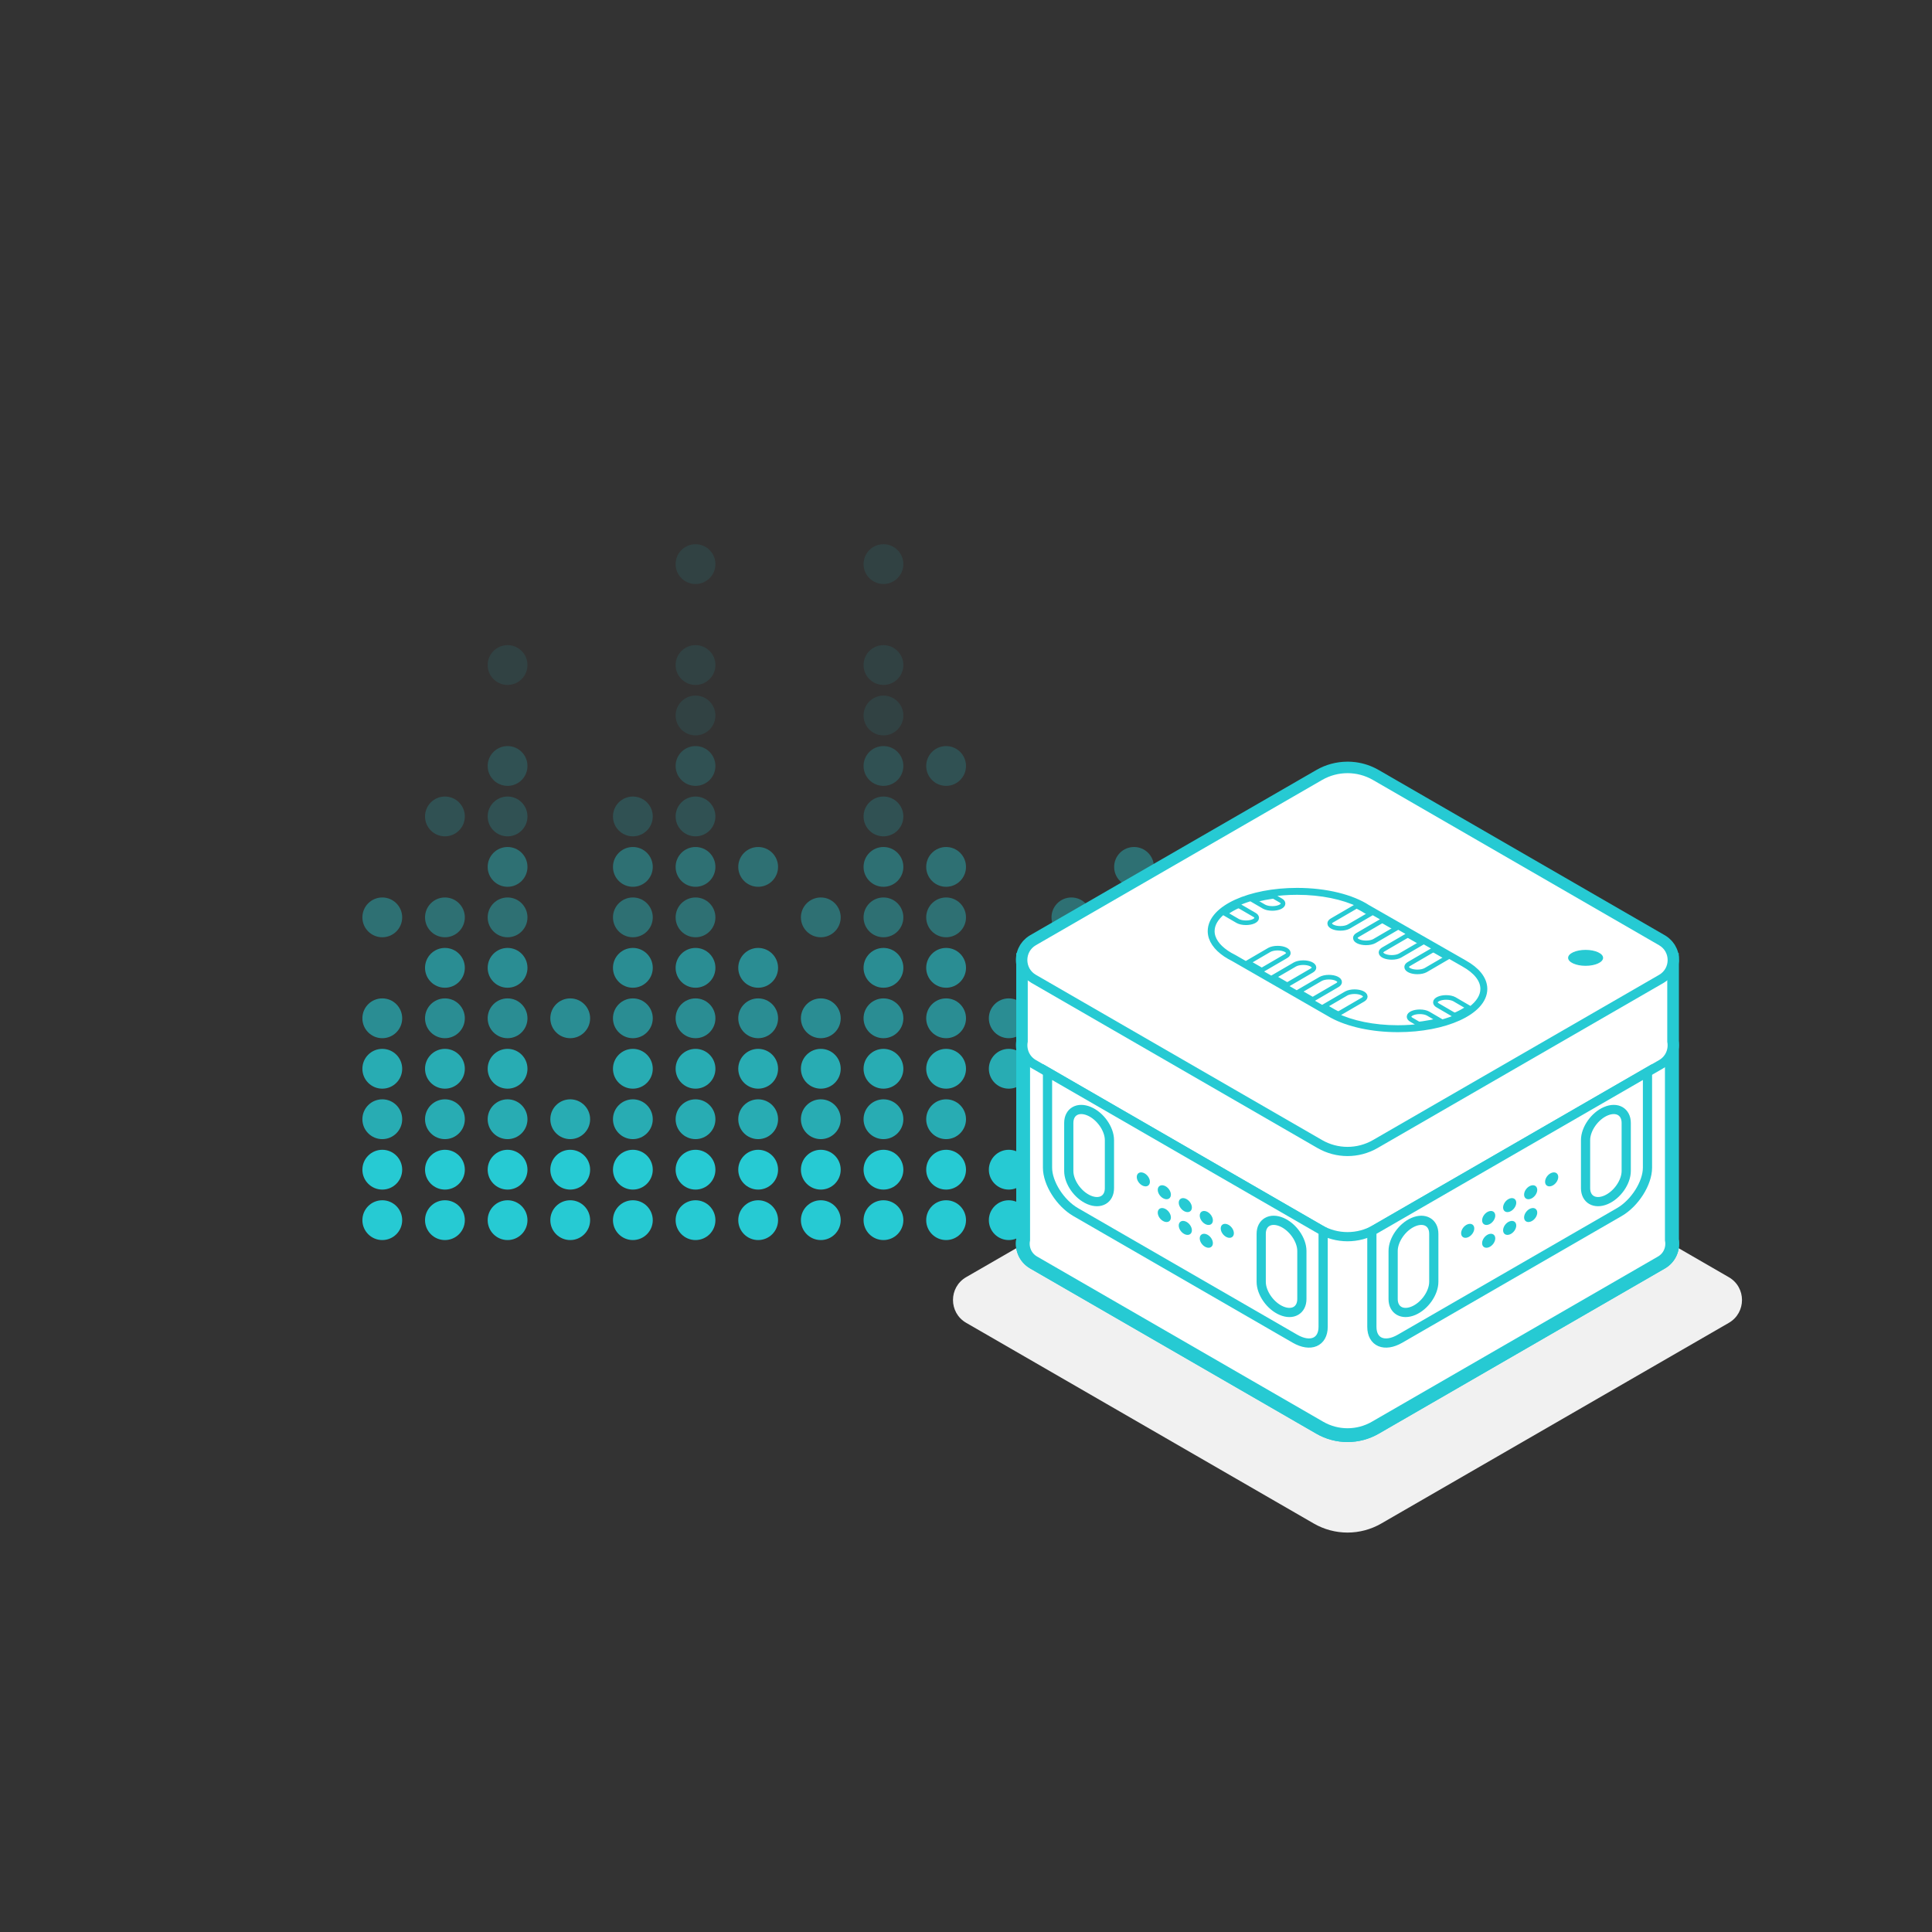 <?xml version="1.0" encoding="utf-8"?>
<!-- Generator: Adobe Illustrator 17.0.0, SVG Export Plug-In . SVG Version: 6.00 Build 0)  -->
<!DOCTYPE svg PUBLIC "-//W3C//DTD SVG 1.1//EN" "http://www.w3.org/Graphics/SVG/1.1/DTD/svg11.dtd">
<svg version="1.1" id="Layer_1" xmlns="http://www.w3.org/2000/svg" xmlns:xlink="http://www.w3.org/1999/xlink" x="0px" y="0px"
	 width="210px" height="210px" viewBox="0 0 210 210" enable-background="new 0 0 210 210" xml:space="preserve">
<rect x="0" y="0" width="210" height="210" fill="#333333" stroke="none"/>
<rect y="0.199" opacity="0" fill="#FFFFFF" stroke="#BCBCBC" stroke-miterlimit="10" width="210" height="210"/>
<g>
	<circle fill="#26CAD3" cx="130.075" cy="132.626" r="2.163"/>
	<circle fill="#26CAD3" cx="130.075" cy="127.14" r="2.163"/>
	<circle opacity="0.8" fill="#26CAD3" cx="130.075" cy="121.655" r="2.163"/>
	<circle opacity="0.8" fill="#26CAD3" cx="130.075" cy="116.17" r="2.163"/>
	<circle opacity="0.6" fill="#26CAD3" cx="130.075" cy="110.684" r="2.163"/>
	<circle opacity="0.4" fill="#26CAD3" cx="130.075" cy="99.714" r="2.163"/>
	<circle fill="#26CAD3" cx="123.265" cy="132.626" r="2.163"/>
	<circle fill="#26CAD3" cx="123.265" cy="127.14" r="2.163"/>
	<circle opacity="0.8" fill="#26CAD3" cx="123.265" cy="121.655" r="2.163"/>
	<circle opacity="0.8" fill="#26CAD3" cx="123.265" cy="116.17" r="2.163"/>
	<circle opacity="0.6" fill="#26CAD3" cx="123.265" cy="110.684" r="2.163"/>
	<circle opacity="0.6" fill="#26CAD3" cx="123.265" cy="105.199" r="2.163"/>
	<circle opacity="0.4" fill="#26CAD3" cx="123.265" cy="94.228" r="2.163"/>
	<circle fill="#26CAD3" cx="116.456" cy="132.626" r="2.163"/>
	<circle fill="#26CAD3" cx="116.456" cy="127.14" r="2.163"/>
	<circle opacity="0.8" fill="#26CAD3" cx="116.456" cy="121.655" r="2.163"/>
	<circle opacity="0.8" fill="#26CAD3" cx="116.456" cy="116.17" r="2.163"/>
	<circle opacity="0.6" fill="#26CAD3" cx="116.456" cy="110.684" r="2.163"/>
	<circle opacity="0.4" fill="#26CAD3" cx="116.456" cy="99.714" r="2.163"/>
	<circle fill="#26CAD3" cx="109.647" cy="132.626" r="2.163"/>
	<circle fill="#26CAD3" cx="109.647" cy="127.14" r="2.163"/>
	<circle opacity="0.8" fill="#26CAD3" cx="109.647" cy="116.17" r="2.163"/>
	<circle opacity="0.6" fill="#26CAD3" cx="109.647" cy="110.684" r="2.163"/>
	<circle fill="#26CAD3" cx="102.837" cy="132.626" r="2.163"/>
	<circle fill="#26CAD3" cx="102.837" cy="127.14" r="2.163"/>
	<circle opacity="0.8" fill="#26CAD3" cx="102.837" cy="121.655" r="2.163"/>
	<circle opacity="0.8" fill="#26CAD3" cx="102.837" cy="116.17" r="2.163"/>
	<circle opacity="0.6" fill="#26CAD3" cx="102.837" cy="110.684" r="2.163"/>
	<circle opacity="0.6" fill="#26CAD3" cx="102.837" cy="105.199" r="2.163"/>
	<circle opacity="0.4" fill="#26CAD3" cx="102.837" cy="99.714" r="2.163"/>
	<circle opacity="0.4" fill="#26CAD3" cx="102.837" cy="94.228" r="2.163"/>
	<circle opacity="0.2" fill="#26CAD3" cx="102.837" cy="83.258" r="2.163"/>
	<circle fill="#26CAD3" cx="96.028" cy="132.626" r="2.163"/>
	<circle fill="#26CAD3" cx="96.028" cy="127.14" r="2.163"/>
	<circle opacity="0.8" fill="#26CAD3" cx="96.028" cy="121.655" r="2.163"/>
	<circle opacity="0.8" fill="#26CAD3" cx="96.028" cy="116.17" r="2.163"/>
	<circle opacity="0.6" fill="#26CAD3" cx="96.028" cy="110.684" r="2.163"/>
	<circle opacity="0.6" fill="#26CAD3" cx="96.028" cy="105.199" r="2.163"/>
	<circle opacity="0.4" fill="#26CAD3" cx="96.028" cy="99.714" r="2.163"/>
	<circle opacity="0.4" fill="#26CAD3" cx="96.028" cy="94.228" r="2.163"/>
	<circle opacity="0.2" fill="#26CAD3" cx="96.028" cy="88.743" r="2.163"/>
	<circle opacity="0.2" fill="#26CAD3" cx="96.028" cy="83.258" r="2.163"/>
	<circle opacity="0.1" fill="#26CAD3" cx="96.028" cy="77.772" r="2.163"/>
	<circle opacity="0.1" fill="#26CAD3" cx="96.028" cy="72.287" r="2.163"/>
	<circle opacity="0.1" fill="#26CAD3" cx="96.028" cy="61.316" r="2.163"/>
	<circle fill="#26CAD3" cx="89.218" cy="132.626" r="2.163"/>
	<circle fill="#26CAD3" cx="89.218" cy="127.14" r="2.163"/>
	<circle opacity="0.8" fill="#26CAD3" cx="89.218" cy="121.655" r="2.163"/>
	<circle opacity="0.8" fill="#26CAD3" cx="89.218" cy="116.17" r="2.163"/>
	<circle opacity="0.6" fill="#26CAD3" cx="89.218" cy="110.684" r="2.163"/>
	<circle opacity="0.4" fill="#26CAD3" cx="89.218" cy="99.714" r="2.163"/>
	<circle fill="#26CAD3" cx="82.409" cy="132.626" r="2.163"/>
	<circle fill="#26CAD3" cx="82.409" cy="127.14" r="2.163"/>
	<circle opacity="0.8" fill="#26CAD3" cx="82.409" cy="121.655" r="2.163"/>
	<circle opacity="0.8" fill="#26CAD3" cx="82.409" cy="116.17" r="2.163"/>
	<circle opacity="0.6" fill="#26CAD3" cx="82.409" cy="110.684" r="2.163"/>
	<circle opacity="0.6" fill="#26CAD3" cx="82.409" cy="105.199" r="2.163"/>
	<circle opacity="0.4" fill="#26CAD3" cx="82.409" cy="94.228" r="2.163"/>
	<circle fill="#26CAD3" cx="75.6" cy="132.626" r="2.163"/>
	<circle fill="#26CAD3" cx="75.6" cy="127.14" r="2.163"/>
	<circle opacity="0.8" fill="#26CAD3" cx="75.6" cy="121.655" r="2.163"/>
	<circle opacity="0.8" fill="#26CAD3" cx="75.6" cy="116.17" r="2.163"/>
	<circle opacity="0.6" fill="#26CAD3" cx="75.6" cy="110.684" r="2.163"/>
	<circle opacity="0.6" fill="#26CAD3" cx="75.6" cy="105.199" r="2.163"/>
	<circle opacity="0.4" fill="#26CAD3" cx="75.6" cy="99.714" r="2.163"/>
	<circle opacity="0.4" fill="#26CAD3" cx="75.6" cy="94.228" r="2.163"/>
	<circle opacity="0.2" fill="#26CAD3" cx="75.6" cy="88.743" r="2.163"/>
	<circle opacity="0.2" fill="#26CAD3" cx="75.6" cy="83.258" r="2.163"/>
	<circle opacity="0.1" fill="#26CAD3" cx="75.6" cy="77.772" r="2.163"/>
	<circle opacity="0.1" fill="#26CAD3" cx="75.6" cy="72.287" r="2.163"/>
	<circle opacity="0.1" fill="#26CAD3" cx="75.6" cy="61.316" r="2.163"/>
	<circle fill="#26CAD3" cx="68.79" cy="132.626" r="2.163"/>
	<circle fill="#26CAD3" cx="68.79" cy="127.14" r="2.163"/>
	<circle opacity="0.8" fill="#26CAD3" cx="68.79" cy="121.655" r="2.163"/>
	<circle opacity="0.8" fill="#26CAD3" cx="68.79" cy="116.17" r="2.163"/>
	<circle opacity="0.6" fill="#26CAD3" cx="68.79" cy="110.684" r="2.163"/>
	<circle opacity="0.6" fill="#26CAD3" cx="68.79" cy="105.199" r="2.163"/>
	<circle opacity="0.4" fill="#26CAD3" cx="68.79" cy="99.714" r="2.163"/>
	<circle opacity="0.4" fill="#26CAD3" cx="68.79" cy="94.228" r="2.163"/>
	<circle opacity="0.2" fill="#26CAD3" cx="68.79" cy="88.743" r="2.163"/>
	<circle fill="#26CAD3" cx="61.981" cy="132.626" r="2.163"/>
	<circle fill="#26CAD3" cx="61.981" cy="127.14" r="2.163"/>
	<circle opacity="0.8" fill="#26CAD3" cx="61.981" cy="121.655" r="2.163"/>
	<circle opacity="0.6" fill="#26CAD3" cx="61.981" cy="110.684" r="2.163"/>
	<circle fill="#26CAD3" cx="55.171" cy="132.626" r="2.163"/>
	<circle fill="#26CAD3" cx="55.171" cy="127.14" r="2.163"/>
	<circle opacity="0.8" fill="#26CAD3" cx="55.171" cy="121.655" r="2.163"/>
	<circle opacity="0.8" fill="#26CAD3" cx="55.171" cy="116.17" r="2.163"/>
	<circle opacity="0.6" fill="#26CAD3" cx="55.171" cy="110.684" r="2.163"/>
	<circle opacity="0.6" fill="#26CAD3" cx="55.171" cy="105.199" r="2.163"/>
	<circle opacity="0.4" fill="#26CAD3" cx="55.171" cy="99.714" r="2.163"/>
	<circle opacity="0.4" fill="#26CAD3" cx="55.171" cy="94.228" r="2.163"/>
	<circle opacity="0.2" fill="#26CAD3" cx="55.171" cy="88.743" r="2.163"/>
	<circle opacity="0.2" fill="#26CAD3" cx="55.171" cy="83.258" r="2.163"/>
	<circle opacity="0.1" fill="#26CAD3" cx="55.171" cy="72.287" r="2.163"/>
	<circle fill="#26CAD3" cx="48.362" cy="132.626" r="2.163"/>
	<circle fill="#26CAD3" cx="48.362" cy="127.14" r="2.163"/>
	<circle opacity="0.8" fill="#26CAD3" cx="48.362" cy="121.655" r="2.163"/>
	<circle opacity="0.8" fill="#26CAD3" cx="48.362" cy="116.17" r="2.163"/>
	<circle opacity="0.6" fill="#26CAD3" cx="48.362" cy="110.684" r="2.163"/>
	<circle opacity="0.6" fill="#26CAD3" cx="48.362" cy="105.199" r="2.163"/>
	<circle opacity="0.4" fill="#26CAD3" cx="48.362" cy="99.714" r="2.163"/>
	<circle opacity="0.2" fill="#26CAD3" cx="48.362" cy="88.743" r="2.163"/>
	<circle fill="#26CAD3" cx="41.553" cy="132.626" r="2.163"/>
	<circle fill="#26CAD3" cx="41.553" cy="127.14" r="2.163"/>
	<circle opacity="0.8" fill="#26CAD3" cx="41.553" cy="121.655" r="2.163"/>
	<circle opacity="0.8" fill="#26CAD3" cx="41.553" cy="116.17" r="2.163"/>
	<circle opacity="0.6" fill="#26CAD3" cx="41.553" cy="110.684" r="2.163"/>
	<circle opacity="0.4" fill="#26CAD3" cx="41.553" cy="99.714" r="2.163"/>
</g>
<g>
	<path fill="#F1F1F1" d="M142.807,117.003l-37.787,21.816c-1.912,1.104-1.912,3.863,0,4.966l37.787,21.817
		c2.267,1.309,5.06,1.309,7.327,0l37.78-21.812c1.911-1.104,1.912-3.862,0-4.966l-37.78-21.82
		C147.868,115.694,145.074,115.694,142.807,117.003z"/>
	<path fill="none" stroke="#26CAD3" stroke-width="1.5" stroke-miterlimit="10" d="M181.723,113.192v-8.414
		c0.082-0.456,0.032-0.931-0.152-1.361c-0.008-0.02-0.019-0.039-0.028-0.059c-0.037-0.08-0.078-0.158-0.124-0.234
		c-0.018-0.029-0.036-0.058-0.055-0.086c-0.044-0.065-0.091-0.128-0.142-0.189c-0.025-0.03-0.049-0.06-0.076-0.089
		c-0.055-0.059-0.114-0.115-0.176-0.169c-0.028-0.025-0.054-0.051-0.083-0.074c-0.092-0.074-0.19-0.143-0.297-0.205
		c-0.001-0.001-0.003-0.002-0.004-0.003l-31.099-17.962c-0.7-0.404-1.461-0.657-2.237-0.758c-0.259-0.034-0.519-0.051-0.779-0.051
		c-0.016,0-0.032,0.003-0.047,0.003c-1.026,0.008-2.05,0.274-2.969,0.805l-5.101,2.945l-26.004,15.013
		c-0.108,0.063-0.208,0.133-0.301,0.208c-0.029,0.023-0.054,0.048-0.081,0.072c-0.063,0.055-0.123,0.111-0.178,0.171
		c-0.026,0.029-0.05,0.058-0.075,0.088c-0.051,0.062-0.099,0.125-0.143,0.19c-0.019,0.028-0.038,0.057-0.055,0.085
		c-0.046,0.076-0.088,0.154-0.124,0.234c-0.009,0.02-0.019,0.039-0.028,0.059c-0.184,0.43-0.234,0.905-0.152,1.361v8.416
		c-0.049,0.271-0.045,0.548,0,0.819v20.751c-0.166,0.924,0.21,1.932,1.138,2.468l31.105,17.959c1.866,1.077,4.166,1.077,6.032,0
		l31.099-17.955c0.928-0.536,1.304-1.544,1.138-2.468v-20.75C181.768,113.741,181.772,113.463,181.723,113.192z"/>
	<path fill="#FFFFFF" stroke="#26CAD3" stroke-width="1.5" stroke-miterlimit="10" d="M181.723,134.763V104.35h-70.511v30.41
		c-0.166,0.924,0.21,1.932,1.138,2.468l31.105,17.959c1.866,1.077,4.166,1.077,6.032,0l31.099-17.955
		C181.513,136.696,181.889,135.687,181.723,134.763z"/>
	<path fill="#FFFFFF" stroke="#26CAD3" stroke-miterlimit="10" d="M181.723,104.778c0.166-0.924-0.21-1.933-1.137-2.468
		l-31.099-17.962c-1.866-1.078-4.166-1.078-6.032-0.001l-31.105,17.958c-0.928,0.536-1.304,1.544-1.138,2.468v8.415
		c-0.166,0.924,0.21,1.933,1.138,2.468l31.105,17.959c1.866,1.077,4.166,1.077,6.032,0l31.099-17.955
		c0.928-0.536,1.304-1.544,1.138-2.469V104.778z"/>
	<path fill="#FFFFFF" stroke="#26CAD3" stroke-miterlimit="10" d="M113.861,116.525v10.398c0,1.683,1.377,3.855,3.06,4.826
		l23.838,13.763c1.683,0.972,3.06,0.39,3.06-1.293v-10.398L113.861,116.525z"/>
	<g>
		<path fill="#FFFFFF" stroke="#26CAD3" stroke-miterlimit="10" d="M139.298,142.472L139.298,142.472
			c-1.216-0.514-2.21-1.929-2.21-3.144v-5.22c0-1.216,0.995-1.79,2.21-1.276h0c1.216,0.514,2.21,1.929,2.21,3.144v5.22
			C141.508,142.412,140.513,142.986,139.298,142.472z"/>
		<path fill="#FFFFFF" stroke="#26CAD3" stroke-miterlimit="10" d="M118.381,130.424L118.381,130.424
			c-1.216-0.514-2.21-1.929-2.21-3.144v-5.22c0-1.216,0.995-1.79,2.21-1.276h0c1.216,0.514,2.21,1.929,2.21,3.144v5.22
			C120.591,130.363,119.597,130.937,118.381,130.424z"/>
	</g>
	<g>
		<path fill="#26CAD3" d="M134.117,134.047c0,0.395-0.32,0.598-0.715,0.454s-0.715-0.58-0.715-0.975s0.32-0.598,0.715-0.454
			S134.117,133.652,134.117,134.047z"/>
		<path fill="#26CAD3" d="M131.836,132.648c0,0.395-0.32,0.598-0.715,0.454s-0.715-0.58-0.715-0.975s0.32-0.598,0.715-0.454
			S131.836,132.254,131.836,132.648z"/>
		<path fill="#26CAD3" d="M129.554,131.25c0,0.395-0.32,0.598-0.715,0.454s-0.715-0.58-0.715-0.975c0-0.395,0.32-0.598,0.715-0.454
			S129.554,130.855,129.554,131.25z"/>
		<path fill="#26CAD3" d="M127.272,129.852c0,0.395-0.32,0.598-0.715,0.454s-0.715-0.58-0.715-0.975s0.32-0.598,0.715-0.454
			S127.272,129.457,127.272,129.852z"/>
		<path fill="#26CAD3" d="M124.991,128.453c0,0.395-0.32,0.598-0.715,0.454s-0.715-0.58-0.715-0.975s0.32-0.598,0.715-0.454
			S124.991,128.058,124.991,128.453z"/>
		<path fill="#26CAD3" d="M131.836,135.126c0,0.395-0.32,0.598-0.715,0.454c-0.395-0.144-0.715-0.58-0.715-0.975
			s0.32-0.598,0.715-0.454S131.836,134.732,131.836,135.126z"/>
		<path fill="#26CAD3" d="M129.554,133.728c0,0.395-0.32,0.598-0.715,0.454s-0.715-0.58-0.715-0.975s0.32-0.598,0.715-0.454
			S129.554,133.333,129.554,133.728z"/>
		<path fill="#26CAD3" d="M127.272,132.329c0,0.395-0.32,0.598-0.715,0.454s-0.715-0.58-0.715-0.975s0.32-0.598,0.715-0.454
			S127.272,131.935,127.272,132.329z"/>
	</g>
	<path fill="#FFFFFF" stroke="#26CAD3" stroke-miterlimit="10" d="M179.074,116.525v10.398c0,1.683-1.377,3.855-3.06,4.826
		l-23.838,13.763c-1.683,0.972-3.06,0.39-3.06-1.293v-10.398L179.074,116.525z"/>
	<g>
		<path fill="#FFFFFF" stroke="#26CAD3" stroke-miterlimit="10" d="M153.637,142.472L153.637,142.472
			c1.216-0.514,2.21-1.929,2.21-3.144v-5.22c0-1.216-0.995-1.79-2.21-1.276h0c-1.216,0.514-2.21,1.929-2.21,3.144v5.22
			C151.426,142.412,152.421,142.986,153.637,142.472z"/>
		<path fill="#FFFFFF" stroke="#26CAD3" stroke-miterlimit="10" d="M174.553,130.424L174.553,130.424
			c1.216-0.514,2.21-1.929,2.21-3.144v-5.22c0-1.216-0.995-1.79-2.21-1.276h0c-1.216,0.514-2.21,1.929-2.21,3.144v5.22
			C172.343,130.363,173.338,130.937,174.553,130.424z"/>
	</g>
	<g>
		<path fill="#26CAD3" d="M158.817,134.047c0,0.395,0.32,0.598,0.715,0.454s0.715-0.58,0.715-0.975s-0.32-0.598-0.715-0.454
			S158.817,133.652,158.817,134.047z"/>
		<path fill="#26CAD3" d="M161.099,132.648c0,0.395,0.32,0.598,0.715,0.454c0.395-0.144,0.715-0.58,0.715-0.975
			s-0.32-0.598-0.715-0.454C161.419,131.817,161.099,132.254,161.099,132.648z"/>
		<path fill="#26CAD3" d="M163.38,131.25c0,0.395,0.32,0.598,0.715,0.454s0.715-0.58,0.715-0.975c0-0.395-0.32-0.598-0.715-0.454
			S163.38,130.855,163.38,131.25z"/>
		<path fill="#26CAD3" d="M165.662,129.852c0,0.395,0.32,0.598,0.715,0.454s0.715-0.58,0.715-0.975s-0.32-0.598-0.715-0.454
			S165.662,129.457,165.662,129.852z"/>
		<path fill="#26CAD3" d="M167.944,128.453c0,0.395,0.32,0.598,0.715,0.454s0.715-0.58,0.715-0.975s-0.32-0.598-0.715-0.454
			S167.944,128.058,167.944,128.453z"/>
		<path fill="#26CAD3" d="M161.099,135.126c0,0.395,0.32,0.598,0.715,0.454c0.395-0.144,0.715-0.58,0.715-0.975
			s-0.32-0.598-0.715-0.454C161.419,134.295,161.099,134.732,161.099,135.126z"/>
		<path fill="#26CAD3" d="M163.38,133.728c0,0.395,0.32,0.598,0.715,0.454s0.715-0.58,0.715-0.975s-0.32-0.598-0.715-0.454
			S163.38,133.333,163.38,133.728z"/>
		<path fill="#26CAD3" d="M165.662,132.329c0,0.395,0.32,0.598,0.715,0.454s0.715-0.58,0.715-0.975s-0.32-0.598-0.715-0.454
			S165.662,131.935,165.662,132.329z"/>
	</g>
	<path fill="#FFFFFF" stroke="#26CAD3" stroke-miterlimit="10" d="M143.454,84.347l-31.105,17.958c-1.574,0.908-1.574,3.18,0,4.088
		l31.105,17.959c1.866,1.077,4.165,1.077,6.032,0l31.099-17.955c1.573-0.908,1.574-3.179,0-4.088l-31.099-17.962
		C147.62,83.27,145.321,83.27,143.454,84.347z"/>
	<ellipse fill="#26CAD3" cx="172.348" cy="104.114" rx="1.901" ry="0.866"/>
	<g>
		<path fill="#FFFFFF" stroke="#26CAD3" stroke-linecap="round" stroke-linejoin="round" stroke-miterlimit="10" d="M159.092,104.84
			l0.001,0l-0.028-0.016c-0.004-0.002-0.008-0.004-0.011-0.007l-10.49-5.997l-0.002,0.001c-1.663-1.093-4.433-1.811-7.574-1.811
			c-5.089,0-9.214,1.88-9.214,4.2c0,0.861,0.571,1.661,1.546,2.327l-0.002,0.001l0.012,0.007c0.253,0.172,0.539,0.332,0.843,0.484
			l10.559,6.068c0.053,0.03,0.103,0.061,0.158,0.091l0.026,0.015l0.002-0.001c1.69,0.91,4.211,1.489,7.032,1.489
			c5.089,0,9.214-1.88,9.214-4.2C161.161,106.485,160.384,105.563,159.092,104.84z"/>
		
			<path fill="#FFFFFF" stroke="#26CAD3" stroke-width="0.5" stroke-linecap="round" stroke-linejoin="round" stroke-miterlimit="10" d="
			M153.424,110.848L153.424,110.848l-0.005-0.003l0,0c-0.164-0.092-0.262-0.209-0.262-0.336c0-0.294,0.523-0.532,1.168-0.532
			c0.358,0,0.677,0.073,0.891,0.189l0,0l0.003,0.002c0.007,0.004,0.013,0.008,0.02,0.011l1.522,0.887
			c0.58-0.163,1.12-0.351,1.605-0.567l-2.079-1.21l-0.001-0.001l-0.004-0.002l0,0c-0.164-0.092-0.262-0.209-0.262-0.336
			c0-0.294,0.523-0.532,1.168-0.532c0.358,0,0.677,0.073,0.891,0.189l0,0l0.003,0.002c0.007,0.004,0.013,0.008,0.02,0.011
			l1.749,1.02c0.826-0.629,1.309-1.363,1.309-2.15c0-1.005-0.777-1.927-2.07-2.65l0.001,0l-0.028-0.016
			c-0.004-0.002-0.008-0.004-0.011-0.007l-1.518-0.868l-2.556,1.49c-0.007,0.004-0.013,0.008-0.02,0.011l-0.003,0.002l0,0
			c-0.214,0.115-0.534,0.189-0.891,0.189c-0.645,0-1.168-0.238-1.168-0.532c0-0.127,0.098-0.244,0.262-0.336l0,0l0.004-0.002
			l0.001-0.001l2.878-1.675l-1.281-0.732l-2.57,1.498c-0.007,0.004-0.013,0.008-0.02,0.011l-0.003,0.002l0,0
			c-0.214,0.115-0.534,0.189-0.891,0.189c-0.645,0-1.168-0.238-1.168-0.532c0-0.127,0.098-0.244,0.262-0.336l0,0l0.004-0.002
			l0.001-0.001l2.892-1.683l-1.281-0.732l-2.584,1.506c-0.007,0.004-0.013,0.008-0.02,0.011l-0.003,0.002l0,0
			c-0.214,0.115-0.534,0.189-0.891,0.189c-0.645,0-1.168-0.238-1.168-0.532c0-0.127,0.098-0.244,0.262-0.336l0,0l0.004-0.002
			l0.001-0.001l2.906-1.691l-1.281-0.732l-2.598,1.515c-0.007,0.004-0.013,0.008-0.02,0.011l-0.003,0.002l0,0
			c-0.214,0.115-0.534,0.189-0.891,0.189c-0.645,0-1.168-0.238-1.168-0.532c0-0.127,0.098-0.244,0.262-0.336l0,0l0.004-0.002
			l0.001-0.001l2.906-1.691c-1.681-0.819-4.062-1.336-6.718-1.336c-1.014,0-1.986,0.077-2.898,0.215l1.11,0.646l0.001,0.001
			l0.004,0.002l0,0c0.164,0.092,0.262,0.209,0.262,0.336c0,0.294-0.523,0.532-1.168,0.532c-0.358,0-0.677-0.073-0.891-0.189l0,0
			l-0.003-0.002c-0.007-0.004-0.013-0.008-0.02-0.011l-1.444-0.842c-0.569,0.17-1.093,0.368-1.565,0.59l1.961,1.141l0.001,0.001
			l0.004,0.002l0,0c0.164,0.092,0.262,0.209,0.262,0.336c0,0.294-0.523,0.532-1.168,0.532c-0.358,0-0.677-0.073-0.891-0.189l0,0
			l-0.003-0.002c-0.007-0.004-0.013-0.008-0.02-0.011l-1.588-0.926c-0.736,0.603-1.158,1.297-1.158,2.037
			c0,0.861,0.571,1.661,1.546,2.327l-0.002,0.001l0.012,0.007c0.253,0.172,0.539,0.332,0.843,0.484l1.242,0.714l2.542-1.482
			c0.007-0.004,0.013-0.008,0.02-0.011l0.003-0.002l0,0c0.214-0.115,0.534-0.189,0.891-0.189c0.645,0,1.168,0.238,1.168,0.532
			c0,0.127-0.099,0.244-0.262,0.336l0,0l-0.004,0.002c-0.001,0-0.001,0.001-0.001,0.001l-2.868,1.669l1.277,0.734l2.563-1.494
			c0.007-0.004,0.013-0.008,0.02-0.011l0.003-0.002l0,0c0.214-0.115,0.534-0.189,0.891-0.189c0.645,0,1.168,0.238,1.168,0.532
			c0,0.127-0.099,0.244-0.262,0.336l0,0l-0.004,0.002l-0.001,0.001l-2.889,1.681l1.277,0.734l2.584-1.506
			c0.007-0.004,0.013-0.008,0.02-0.011l0.003-0.002l0,0c0.214-0.115,0.534-0.189,0.891-0.189c0.645,0,1.168,0.238,1.168,0.532
			c0,0.127-0.099,0.244-0.262,0.336l0,0l-0.004,0.002l-0.001,0.001l-2.91,1.694l1.277,0.734l2.605-1.519
			c0.007-0.004,0.013-0.008,0.02-0.011l0.003-0.002l0,0c0.214-0.115,0.534-0.189,0.891-0.189c0.645,0,1.168,0.238,1.168,0.532
			c0,0.127-0.099,0.244-0.262,0.336l0,0l-0.004,0.002l-0.001,0.001l-2.905,1.691c1.681,0.819,4.061,1.336,6.717,1.336
			c0.912,0,1.791-0.063,2.623-0.175L153.424,110.848z"/>
	</g>
</g>
</svg>
